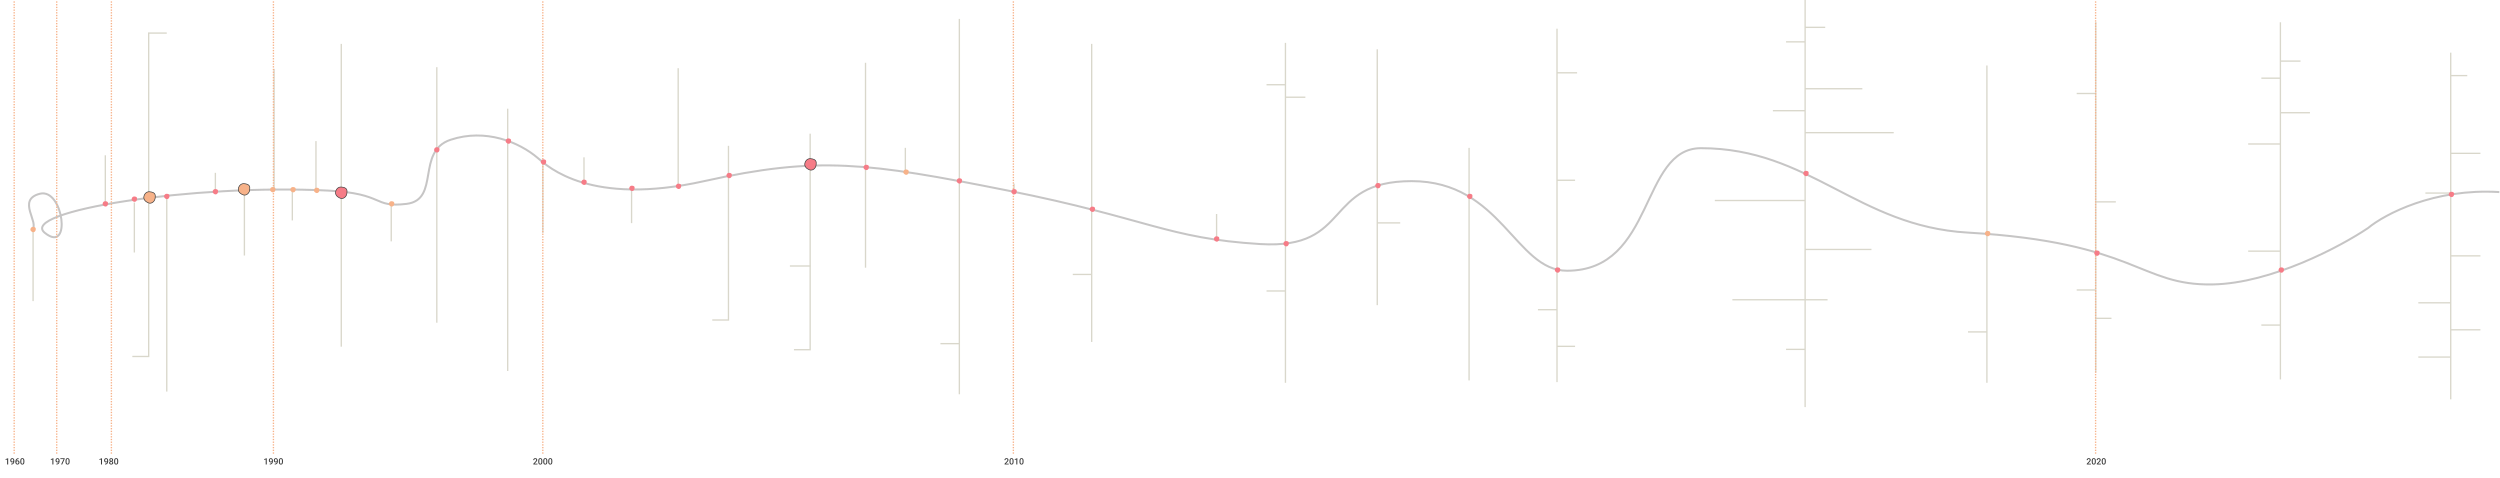 <svg width="3703" height="708" viewBox="0 0 3703 708" fill="none" xmlns="http://www.w3.org/2000/svg">
<path opacity="0.3" d="M47.5 340C59 330 24 296 59 287C94 278 106.5 377 66.5 345C26.5 313 286.282 272.041 486 282.302C570.982 286.668 551.5 308 602 302C652.5 296 615.691 224.102 667.5 207C719.309 189.898 769 210.5 796.5 234C812.022 247.264 874.5 305.802 1043 268.302C1211.5 230.802 1285 240.802 1493 282.302C1701 323.802 1728.5 353 1866.5 361.5C2004.5 370 1958 268.302 2091 268.302C2224 268.302 2244.5 401 2321 401C2452 401 2428.98 219.5 2519.5 219.5C2680.5 219.5 2751.05 335.057 2914.5 344.5C3165.5 359 3168.5 423.302 3277.5 421.302C3364.7 419.702 3467.17 364.969 3507.5 337.802C3532 317.535 3605.2 278.5 3702 284.5" stroke="#403F3C" stroke-width="3"/>
<path d="M247 49H220.225V528H196" stroke="#D9D7CB" stroke-width="2"/>
<path d="M1079 216V474H1055" stroke="#D9D7CB" stroke-width="2"/>
<path d="M1200 198V518H1176" stroke="#D9D7CB" stroke-width="2"/>
<path d="M1282 93V396.5" stroke="#D9D7CB" stroke-width="2"/>
<path d="M647 99.5V478" stroke="#D9D7CB" stroke-width="2"/>
<path d="M1421 28V509M1421 584V509M1421 509H1393" stroke="#D9D7CB" stroke-width="2"/>
<path d="M752 161V549.5" stroke="#D9D7CB" stroke-width="2"/>
<path d="M247 291L247 580" stroke="#D9D7CB" stroke-width="2"/>
<line x1="49" y1="339" x2="49" y2="446" stroke="#D9D7CB" stroke-width="2"/>
<path d="M362 283L362 378.5" stroke="#D9D7CB" stroke-width="2"/>
<path d="M156 230L156 301" stroke="#D9D7CB" stroke-width="2"/>
<path d="M319 256L319 283.5" stroke="#D9D7CB" stroke-width="2"/>
<path d="M199 300L199 337L199 374" stroke="#D9D7CB" stroke-width="2"/>
<path d="M406 102L406 279" stroke="#D9D7CB" stroke-width="2"/>
<path d="M468 209L468 278.5" stroke="#D9D7CB" stroke-width="2"/>
<path d="M505.5 65L505.5 513.5" stroke="#D9D7CB" stroke-width="2"/>
<path d="M433 279L433 326.5" stroke="#D9D7CB" stroke-width="2"/>
<path d="M579.5 301.995L579.5 357.5" stroke="#D9D7CB" stroke-width="2"/>
<path d="M935.5 279.995L935.5 330.5" stroke="#D9D7CB" stroke-width="2"/>
<path d="M804.072 240L804.072 344.995" stroke="#D9D7CB" stroke-width="2"/>
<path d="M1341 219L1341 252" stroke="#D9D7CB" stroke-width="2"/>
<line x1="865" y1="232.999" x2="865.02" y2="266.999" stroke="#D9D7CB" stroke-width="2"/>
<path d="M1004.52 101L1004.52 272.999" stroke="#D9D7CB" stroke-width="2"/>
<path d="M1200.5 393.994L1170 393.994" stroke="#D9D7CB" stroke-width="2"/>
<path d="M1617 65V406.5M1617 506.5V406.5M1617 406.5H1589" stroke="#D9D7CB" stroke-width="2"/>
<path d="M2943 97V491.631M2943 567V491.631M2943 491.631H2915" stroke="#D9D7CB" stroke-width="2"/>
<path d="M1904 63.5V125.5M1904 431H1876M1904 431V567M1904 431V144M1904 125.5H1876M1904 125.5V144M1904 144H1933.5" stroke="#D9D7CB" stroke-width="2"/>
<path d="M2306.24 42.5V267M2306.24 458.724H2278M2306.24 458.724V107.831M2306.24 458.724V513M2306.24 566V513M2306.24 267H2333M2306.24 267L2306.24 107.831M2306.24 107.831H2336M2306.24 513H2333" stroke="#D9D7CB" stroke-width="2"/>
<path d="M3104.24 32.5V138.5M3104.24 429.5H3076M3104.24 429.5V299M3104.24 429.5V471.5M3104.24 552V471.5M3104.24 138.5H3076M3104.24 138.5V299M3104.24 299H3134M3104.24 471.5H3127.5" stroke="#D9D7CB" stroke-width="2"/>
<path d="M2673.74 0L2673.74 40.5M2673.74 517.5H2645.5M2673.74 517.5L2673.74 589.5L2673.74 603M2673.74 517.5L2673.74 444M2673.74 62H2645.5M2673.74 62V40.5M2673.74 62L2673.74 84.753V131.437M2673.74 131.437H2758.5M2673.74 131.437V163.969M2673.74 297H2540M2673.74 297V369.5M2673.74 297V196.5M2673.74 369.5H2772M2673.74 369.5V444M2673.74 444H2566M2673.74 444H2707M2673.74 196.5H2805M2673.74 196.5V163.969M2673.74 163.969H2626M2673.74 40.5H2703.5" stroke="#D9D7CB" stroke-width="2"/>
<path d="M3377.74 33V90.5M3377.74 481.5H3349.5M3377.74 481.5V562M3377.74 481.5V509.533V427.881V372M3377.74 115.8H3349.5M3377.74 115.8V90.5M3377.74 115.8V166.966M3377.74 166.966H3421.5M3377.74 166.966V213.274M3377.74 372H3330M3377.74 372V213.274M3377.74 213.274H3330M3377.74 90.5H3407.5" stroke="#D9D7CB" stroke-width="2"/>
<path d="M3630.01 591.5L3630.01 528.874M3630 112H3654.5M3630 112V78M3630 112L3630.01 148.146V227.101M3674 488.5H3630.01V528.874M3630 448.5H3582M3630 448.5L3630.01 379M3630 448.5L3630.01 528.874M3630.01 286L3630.01 227.101M3630.01 286L3630.01 379M3630.01 286H3592.5M3630.01 227.101H3674M3630.01 379H3674M3630.01 528.874H3582" stroke="#D9D7CB" stroke-width="2"/>
<path d="M2040 330.147H2074M2040 330.147V452M2040 330.147V73" stroke="#D9D7CB" stroke-width="2"/>
<path d="M2176 563.5L2176 219" stroke="#D9D7CB" stroke-width="2"/>
<line x1="1802" y1="316.999" x2="1802.02" y2="350.999" stroke="#D9D7CB" stroke-width="2"/>
<line x1="1502" y1="272" x2="1502" y2="281" stroke="#D9D7CB" stroke-width="2"/>
<path d="M12.098 678.726V688H10.568V680.542L8.302 681.31V680.046L11.914 678.726H12.098ZM16.541 686.794H16.668C17.252 686.794 17.739 686.718 18.128 686.565C18.521 686.409 18.835 686.193 19.067 685.918C19.3 685.643 19.467 685.319 19.569 684.947C19.67 684.574 19.721 684.17 19.721 683.734V682.141C19.721 681.764 19.681 681.434 19.601 681.151C19.524 680.863 19.414 680.624 19.27 680.434C19.131 680.239 18.968 680.093 18.782 679.996C18.6 679.898 18.403 679.85 18.191 679.85C17.959 679.85 17.749 679.903 17.563 680.008C17.381 680.11 17.227 680.252 17.1 680.434C16.977 680.611 16.882 680.821 16.814 681.062C16.75 681.299 16.719 681.553 16.719 681.824C16.719 682.078 16.748 682.323 16.808 682.56C16.871 682.793 16.964 683 17.087 683.182C17.21 683.364 17.364 683.508 17.55 683.614C17.736 683.72 17.954 683.772 18.204 683.772C18.441 683.772 18.659 683.728 18.858 683.639C19.057 683.546 19.23 683.421 19.378 683.265C19.526 683.108 19.643 682.932 19.727 682.738C19.812 682.543 19.859 682.344 19.867 682.141L20.451 682.319C20.451 682.64 20.384 682.958 20.248 683.271C20.117 683.58 19.933 683.863 19.696 684.122C19.463 684.375 19.19 684.579 18.877 684.731C18.568 684.883 18.232 684.959 17.868 684.959C17.428 684.959 17.038 684.877 16.7 684.712C16.365 684.543 16.086 684.314 15.862 684.026C15.642 683.739 15.477 683.409 15.367 683.036C15.257 682.664 15.202 682.272 15.202 681.862C15.202 681.417 15.269 681.001 15.405 680.611C15.54 680.222 15.737 679.879 15.995 679.583C16.253 679.283 16.566 679.05 16.935 678.885C17.307 678.715 17.728 678.631 18.198 678.631C18.697 678.631 19.135 678.728 19.512 678.923C19.888 679.118 20.206 679.386 20.464 679.729C20.722 680.072 20.917 680.47 21.048 680.922C21.179 681.375 21.245 681.862 21.245 682.382V682.922C21.245 683.468 21.196 683.995 21.099 684.502C21.001 685.006 20.843 685.474 20.623 685.905C20.407 686.333 20.121 686.709 19.766 687.035C19.414 687.357 18.983 687.609 18.471 687.791C17.963 687.968 17.366 688.057 16.681 688.057H16.541V686.794ZM27.319 678.701H27.51V679.951H27.402C26.856 679.951 26.384 680.036 25.986 680.205C25.593 680.374 25.269 680.607 25.015 680.903C24.761 681.2 24.571 681.547 24.444 681.944C24.321 682.338 24.26 682.757 24.26 683.201V684.655C24.26 685.023 24.3 685.349 24.38 685.632C24.461 685.912 24.573 686.146 24.717 686.337C24.865 686.523 25.034 686.665 25.225 686.762C25.415 686.86 25.62 686.908 25.84 686.908C26.069 686.908 26.276 686.862 26.462 686.769C26.649 686.671 26.807 686.538 26.939 686.369C27.07 686.199 27.169 685.998 27.237 685.766C27.305 685.533 27.338 685.279 27.338 685.004C27.338 684.742 27.305 684.496 27.237 684.268C27.173 684.035 27.078 683.832 26.951 683.658C26.824 683.48 26.666 683.343 26.475 683.246C26.289 683.144 26.073 683.093 25.828 683.093C25.523 683.093 25.246 683.165 24.996 683.309C24.751 683.453 24.552 683.641 24.399 683.874C24.251 684.103 24.171 684.346 24.158 684.604L23.574 684.414C23.608 684.02 23.695 683.667 23.834 683.354C23.978 683.04 24.167 682.774 24.399 682.554C24.632 682.334 24.901 682.167 25.206 682.052C25.515 681.934 25.853 681.875 26.221 681.875C26.67 681.875 27.059 681.959 27.389 682.128C27.719 682.298 27.992 682.528 28.208 682.82C28.428 683.108 28.591 683.438 28.697 683.811C28.807 684.179 28.862 684.564 28.862 684.966C28.862 685.41 28.794 685.825 28.659 686.21C28.523 686.591 28.324 686.925 28.062 687.213C27.804 687.501 27.489 687.725 27.116 687.886C26.748 688.047 26.329 688.127 25.859 688.127C25.364 688.127 24.922 688.032 24.533 687.841C24.148 687.651 23.82 687.389 23.549 687.054C23.282 686.72 23.079 686.335 22.939 685.899C22.8 685.463 22.73 685.002 22.73 684.515V683.88C22.73 683.178 22.819 682.516 22.997 681.894C23.174 681.267 23.447 680.715 23.815 680.237C24.188 679.759 24.664 679.384 25.244 679.113C25.823 678.838 26.515 678.701 27.319 678.701ZM36.111 682.604V684.115C36.111 684.839 36.039 685.457 35.895 685.969C35.755 686.477 35.552 686.889 35.286 687.207C35.019 687.524 34.7 687.757 34.327 687.905C33.959 688.053 33.546 688.127 33.089 688.127C32.725 688.127 32.387 688.08 32.074 687.987C31.765 687.894 31.485 687.748 31.236 687.549C30.986 687.35 30.773 687.094 30.595 686.781C30.421 686.464 30.286 686.085 30.189 685.645C30.095 685.205 30.049 684.695 30.049 684.115V682.604C30.049 681.877 30.121 681.263 30.265 680.764C30.409 680.26 30.614 679.852 30.88 679.539C31.147 679.221 31.464 678.991 31.832 678.847C32.205 678.703 32.62 678.631 33.077 678.631C33.445 678.631 33.783 678.677 34.092 678.771C34.405 678.859 34.685 679.001 34.93 679.196C35.18 679.39 35.391 679.644 35.565 679.958C35.743 680.266 35.878 680.641 35.971 681.081C36.064 681.517 36.111 682.025 36.111 682.604ZM34.581 684.331V682.376C34.581 682.008 34.56 681.684 34.518 681.405C34.475 681.121 34.412 680.882 34.327 680.688C34.247 680.489 34.145 680.328 34.023 680.205C33.9 680.078 33.76 679.987 33.603 679.932C33.447 679.873 33.271 679.843 33.077 679.843C32.84 679.843 32.628 679.89 32.442 679.983C32.256 680.072 32.099 680.216 31.972 680.415C31.845 680.613 31.748 680.876 31.68 681.202C31.617 681.523 31.585 681.915 31.585 682.376V684.331C31.585 684.703 31.606 685.031 31.648 685.315C31.691 685.598 31.754 685.842 31.839 686.045C31.924 686.244 32.025 686.409 32.144 686.54C32.266 686.667 32.406 686.76 32.562 686.819C32.723 686.879 32.899 686.908 33.089 686.908C33.331 686.908 33.544 686.862 33.73 686.769C33.917 686.675 34.073 686.527 34.2 686.324C34.327 686.117 34.422 685.848 34.486 685.518C34.549 685.188 34.581 684.792 34.581 684.331Z" fill="#3A3A3A"/>
<path d="M79.098 678.726V688H77.568V680.542L75.302 681.31V680.046L78.914 678.726H79.098ZM83.541 686.794H83.668C84.252 686.794 84.739 686.718 85.128 686.565C85.522 686.409 85.835 686.193 86.067 685.918C86.3 685.643 86.467 685.319 86.569 684.947C86.67 684.574 86.721 684.17 86.721 683.734V682.141C86.721 681.764 86.681 681.434 86.601 681.151C86.524 680.863 86.414 680.624 86.27 680.434C86.131 680.239 85.968 680.093 85.782 679.996C85.6 679.898 85.403 679.85 85.191 679.85C84.959 679.85 84.749 679.903 84.563 680.008C84.381 680.11 84.227 680.252 84.1 680.434C83.977 680.611 83.882 680.821 83.814 681.062C83.751 681.299 83.719 681.553 83.719 681.824C83.719 682.078 83.748 682.323 83.808 682.56C83.871 682.793 83.964 683 84.087 683.182C84.21 683.364 84.364 683.508 84.55 683.614C84.737 683.72 84.954 683.772 85.204 683.772C85.441 683.772 85.659 683.728 85.858 683.639C86.057 683.546 86.23 683.421 86.378 683.265C86.526 683.108 86.643 682.932 86.728 682.738C86.812 682.543 86.859 682.344 86.867 682.141L87.451 682.319C87.451 682.64 87.383 682.958 87.248 683.271C87.117 683.58 86.933 683.863 86.696 684.122C86.463 684.375 86.19 684.579 85.877 684.731C85.568 684.883 85.232 684.959 84.868 684.959C84.428 684.959 84.038 684.877 83.7 684.712C83.365 684.543 83.086 684.314 82.862 684.026C82.642 683.739 82.477 683.409 82.367 683.036C82.257 682.664 82.202 682.272 82.202 681.862C82.202 681.417 82.269 681.001 82.405 680.611C82.54 680.222 82.737 679.879 82.995 679.583C83.253 679.283 83.566 679.05 83.935 678.885C84.307 678.715 84.728 678.631 85.198 678.631C85.697 678.631 86.135 678.728 86.512 678.923C86.888 679.118 87.206 679.386 87.464 679.729C87.722 680.072 87.917 680.47 88.048 680.922C88.179 681.375 88.245 681.862 88.245 682.382V682.922C88.245 683.468 88.196 683.995 88.099 684.502C88.001 685.006 87.843 685.474 87.623 685.905C87.407 686.333 87.121 686.709 86.766 687.035C86.414 687.357 85.983 687.609 85.471 687.791C84.963 687.968 84.366 688.057 83.681 688.057H83.541V686.794ZM95.836 678.758V679.596L92.142 688H90.53L94.218 679.977H89.432V678.758H95.836ZM103.111 682.604V684.115C103.111 684.839 103.039 685.457 102.895 685.969C102.755 686.477 102.552 686.889 102.286 687.207C102.019 687.524 101.7 687.757 101.327 687.905C100.959 688.053 100.546 688.127 100.089 688.127C99.725 688.127 99.387 688.08 99.074 687.987C98.765 687.894 98.486 687.748 98.236 687.549C97.986 687.35 97.772 687.094 97.595 686.781C97.421 686.464 97.286 686.085 97.189 685.645C97.095 685.205 97.049 684.695 97.049 684.115V682.604C97.049 681.877 97.121 681.263 97.265 680.764C97.409 680.26 97.614 679.852 97.88 679.539C98.147 679.221 98.464 678.991 98.832 678.847C99.205 678.703 99.62 678.631 100.077 678.631C100.445 678.631 100.783 678.677 101.092 678.771C101.405 678.859 101.685 679.001 101.93 679.196C102.18 679.39 102.391 679.644 102.565 679.958C102.743 680.266 102.878 680.641 102.971 681.081C103.064 681.517 103.111 682.025 103.111 682.604ZM101.581 684.331V682.376C101.581 682.008 101.56 681.684 101.518 681.405C101.475 681.121 101.412 680.882 101.327 680.688C101.247 680.489 101.145 680.328 101.022 680.205C100.9 680.078 100.76 679.987 100.604 679.932C100.447 679.873 100.271 679.843 100.077 679.843C99.84 679.843 99.628 679.89 99.442 679.983C99.256 680.072 99.099 680.216 98.972 680.415C98.845 680.613 98.748 680.876 98.68 681.202C98.617 681.523 98.585 681.915 98.585 682.376V684.331C98.585 684.703 98.606 685.031 98.648 685.315C98.691 685.598 98.754 685.842 98.839 686.045C98.924 686.244 99.025 686.409 99.144 686.54C99.266 686.667 99.406 686.76 99.562 686.819C99.723 686.879 99.899 686.908 100.089 686.908C100.331 686.908 100.544 686.862 100.73 686.769C100.917 686.675 101.073 686.527 101.2 686.324C101.327 686.117 101.422 685.848 101.486 685.518C101.549 685.188 101.581 684.792 101.581 684.331Z" fill="#3A3A3A"/>
<path d="M151.098 678.726V688H149.568V680.542L147.302 681.31V680.046L150.914 678.726H151.098ZM155.541 686.794H155.668C156.252 686.794 156.739 686.718 157.128 686.565C157.521 686.409 157.835 686.193 158.067 685.918C158.3 685.643 158.467 685.319 158.569 684.947C158.67 684.574 158.721 684.17 158.721 683.734V682.141C158.721 681.764 158.681 681.434 158.601 681.151C158.524 680.863 158.414 680.624 158.271 680.434C158.131 680.239 157.968 680.093 157.782 679.996C157.6 679.898 157.403 679.85 157.191 679.85C156.959 679.85 156.749 679.903 156.563 680.008C156.381 680.11 156.227 680.252 156.1 680.434C155.977 680.611 155.882 680.821 155.814 681.062C155.75 681.299 155.719 681.553 155.719 681.824C155.719 682.078 155.748 682.323 155.808 682.56C155.871 682.793 155.964 683 156.087 683.182C156.21 683.364 156.364 683.508 156.55 683.614C156.736 683.72 156.954 683.772 157.204 683.772C157.441 683.772 157.659 683.728 157.858 683.639C158.057 683.546 158.23 683.421 158.378 683.265C158.527 683.108 158.643 682.932 158.728 682.738C158.812 682.543 158.859 682.344 158.867 682.141L159.451 682.319C159.451 682.64 159.383 682.958 159.248 683.271C159.117 683.58 158.933 683.863 158.696 684.122C158.463 684.375 158.19 684.579 157.877 684.731C157.568 684.883 157.232 684.959 156.868 684.959C156.428 684.959 156.038 684.877 155.7 684.712C155.365 684.543 155.086 684.314 154.862 684.026C154.642 683.739 154.477 683.409 154.367 683.036C154.257 682.664 154.202 682.272 154.202 681.862C154.202 681.417 154.269 681.001 154.405 680.611C154.54 680.222 154.737 679.879 154.995 679.583C155.253 679.283 155.566 679.05 155.935 678.885C156.307 678.715 156.728 678.631 157.198 678.631C157.697 678.631 158.135 678.728 158.512 678.923C158.888 679.118 159.206 679.386 159.464 679.729C159.722 680.072 159.917 680.47 160.048 680.922C160.179 681.375 160.245 681.862 160.245 682.382V682.922C160.245 683.468 160.196 683.995 160.099 684.502C160.001 685.006 159.843 685.474 159.623 685.905C159.407 686.333 159.121 686.709 158.766 687.035C158.414 687.357 157.983 687.609 157.471 687.791C156.963 687.968 156.366 688.057 155.681 688.057H155.541V686.794ZM167.741 685.48C167.741 686.056 167.608 686.54 167.341 686.934C167.075 687.327 166.711 687.625 166.25 687.829C165.792 688.028 165.276 688.127 164.701 688.127C164.125 688.127 163.607 688.028 163.146 687.829C162.684 687.625 162.32 687.327 162.054 686.934C161.787 686.54 161.654 686.056 161.654 685.48C161.654 685.099 161.728 684.754 161.876 684.445C162.024 684.132 162.234 683.863 162.504 683.639C162.779 683.411 163.101 683.235 163.469 683.112C163.842 682.99 164.248 682.928 164.688 682.928C165.272 682.928 165.795 683.036 166.256 683.252C166.717 683.468 167.079 683.766 167.341 684.147C167.608 684.528 167.741 684.972 167.741 685.48ZM166.205 685.404C166.205 685.095 166.142 684.824 166.015 684.591C165.888 684.359 165.71 684.179 165.481 684.052C165.253 683.925 164.988 683.861 164.688 683.861C164.383 683.861 164.119 683.925 163.895 684.052C163.67 684.179 163.495 684.359 163.368 684.591C163.245 684.824 163.184 685.095 163.184 685.404C163.184 685.717 163.245 685.988 163.368 686.216C163.49 686.441 163.666 686.612 163.895 686.73C164.123 686.849 164.392 686.908 164.701 686.908C165.01 686.908 165.276 686.849 165.5 686.73C165.725 686.612 165.898 686.441 166.021 686.216C166.144 685.988 166.205 685.717 166.205 685.404ZM167.532 681.189C167.532 681.65 167.409 682.061 167.164 682.42C166.922 682.78 166.588 683.064 166.161 683.271C165.733 683.474 165.247 683.576 164.701 683.576C164.151 683.576 163.66 683.474 163.228 683.271C162.801 683.064 162.464 682.78 162.219 682.42C161.978 682.061 161.857 681.65 161.857 681.189C161.857 680.639 161.978 680.175 162.219 679.799C162.464 679.418 162.801 679.128 163.228 678.929C163.655 678.73 164.144 678.631 164.694 678.631C165.244 678.631 165.733 678.73 166.161 678.929C166.588 679.128 166.922 679.418 167.164 679.799C167.409 680.175 167.532 680.639 167.532 681.189ZM166.002 681.24C166.002 680.965 165.947 680.723 165.837 680.516C165.731 680.305 165.581 680.139 165.386 680.021C165.192 679.903 164.961 679.843 164.694 679.843C164.428 679.843 164.197 679.9 164.002 680.015C163.808 680.129 163.658 680.29 163.552 680.497C163.446 680.704 163.393 680.952 163.393 681.24C163.393 681.523 163.446 681.771 163.552 681.982C163.658 682.19 163.808 682.353 164.002 682.471C164.201 682.59 164.434 682.649 164.701 682.649C164.967 682.649 165.198 682.59 165.393 682.471C165.587 682.353 165.737 682.19 165.843 681.982C165.949 681.771 166.002 681.523 166.002 681.24ZM175.111 682.604V684.115C175.111 684.839 175.039 685.457 174.895 685.969C174.755 686.477 174.552 686.889 174.286 687.207C174.019 687.524 173.7 687.757 173.327 687.905C172.959 688.053 172.546 688.127 172.089 688.127C171.725 688.127 171.387 688.08 171.074 687.987C170.765 687.894 170.486 687.748 170.236 687.549C169.986 687.35 169.772 687.094 169.595 686.781C169.421 686.464 169.286 686.085 169.188 685.645C169.095 685.205 169.049 684.695 169.049 684.115V682.604C169.049 681.877 169.121 681.263 169.265 680.764C169.409 680.26 169.614 679.852 169.88 679.539C170.147 679.221 170.464 678.991 170.833 678.847C171.205 678.703 171.62 678.631 172.077 678.631C172.445 678.631 172.783 678.677 173.092 678.771C173.405 678.859 173.685 679.001 173.93 679.196C174.18 679.39 174.391 679.644 174.565 679.958C174.743 680.266 174.878 680.641 174.971 681.081C175.064 681.517 175.111 682.025 175.111 682.604ZM173.581 684.331V682.376C173.581 682.008 173.56 681.684 173.518 681.405C173.475 681.121 173.412 680.882 173.327 680.688C173.247 680.489 173.145 680.328 173.022 680.205C172.9 680.078 172.76 679.987 172.604 679.932C172.447 679.873 172.271 679.843 172.077 679.843C171.84 679.843 171.628 679.89 171.442 679.983C171.256 680.072 171.099 680.216 170.972 680.415C170.845 680.613 170.748 680.876 170.68 681.202C170.617 681.523 170.585 681.915 170.585 682.376V684.331C170.585 684.703 170.606 685.031 170.648 685.315C170.691 685.598 170.754 685.842 170.839 686.045C170.924 686.244 171.025 686.409 171.144 686.54C171.266 686.667 171.406 686.76 171.562 686.819C171.723 686.879 171.899 686.908 172.089 686.908C172.331 686.908 172.544 686.862 172.73 686.769C172.917 686.675 173.073 686.527 173.2 686.324C173.327 686.117 173.422 685.848 173.486 685.518C173.549 685.188 173.581 684.792 173.581 684.331Z" fill="#3A3A3A"/>
<path d="M395.098 678.726V688H393.568V680.542L391.302 681.31V680.046L394.914 678.726H395.098ZM399.541 686.794H399.668C400.252 686.794 400.739 686.718 401.128 686.565C401.521 686.409 401.835 686.193 402.067 685.918C402.3 685.643 402.467 685.319 402.569 684.947C402.67 684.574 402.721 684.17 402.721 683.734V682.141C402.721 681.764 402.681 681.434 402.601 681.151C402.524 680.863 402.414 680.624 402.271 680.434C402.131 680.239 401.968 680.093 401.782 679.996C401.6 679.898 401.403 679.85 401.191 679.85C400.959 679.85 400.749 679.903 400.563 680.008C400.381 680.11 400.227 680.252 400.1 680.434C399.977 680.611 399.882 680.821 399.814 681.062C399.75 681.299 399.719 681.553 399.719 681.824C399.719 682.078 399.748 682.323 399.808 682.56C399.871 682.793 399.964 683 400.087 683.182C400.21 683.364 400.364 683.508 400.55 683.614C400.736 683.72 400.954 683.772 401.204 683.772C401.441 683.772 401.659 683.728 401.858 683.639C402.057 683.546 402.23 683.421 402.378 683.265C402.527 683.108 402.643 682.932 402.728 682.738C402.812 682.543 402.859 682.344 402.867 682.141L403.451 682.319C403.451 682.64 403.383 682.958 403.248 683.271C403.117 683.58 402.933 683.863 402.696 684.122C402.463 684.375 402.19 684.579 401.877 684.731C401.568 684.883 401.232 684.959 400.868 684.959C400.428 684.959 400.038 684.877 399.7 684.712C399.365 684.543 399.086 684.314 398.862 684.026C398.642 683.739 398.477 683.409 398.367 683.036C398.257 682.664 398.202 682.272 398.202 681.862C398.202 681.417 398.269 681.001 398.405 680.611C398.54 680.222 398.737 679.879 398.995 679.583C399.253 679.283 399.566 679.05 399.935 678.885C400.307 678.715 400.728 678.631 401.198 678.631C401.697 678.631 402.135 678.728 402.512 678.923C402.888 679.118 403.206 679.386 403.464 679.729C403.722 680.072 403.917 680.47 404.048 680.922C404.179 681.375 404.245 681.862 404.245 682.382V682.922C404.245 683.468 404.196 683.995 404.099 684.502C404.001 685.006 403.843 685.474 403.623 685.905C403.407 686.333 403.121 686.709 402.766 687.035C402.414 687.357 401.983 687.609 401.471 687.791C400.963 687.968 400.366 688.057 399.681 688.057H399.541V686.794ZM406.93 686.794H407.057C407.641 686.794 408.127 686.718 408.517 686.565C408.91 686.409 409.223 686.193 409.456 685.918C409.689 685.643 409.856 685.319 409.958 684.947C410.059 684.574 410.11 684.17 410.11 683.734V682.141C410.11 681.764 410.07 681.434 409.989 681.151C409.913 680.863 409.803 680.624 409.659 680.434C409.52 680.239 409.357 680.093 409.17 679.996C408.988 679.898 408.792 679.85 408.58 679.85C408.347 679.85 408.138 679.903 407.952 680.008C407.77 680.11 407.615 680.252 407.488 680.434C407.366 680.611 407.27 680.821 407.203 681.062C407.139 681.299 407.107 681.553 407.107 681.824C407.107 682.078 407.137 682.323 407.196 682.56C407.26 682.793 407.353 683 407.476 683.182C407.598 683.364 407.753 683.508 407.939 683.614C408.125 683.72 408.343 683.772 408.593 683.772C408.83 683.772 409.048 683.728 409.247 683.639C409.445 683.546 409.619 683.421 409.767 683.265C409.915 683.108 410.032 682.932 410.116 682.738C410.201 682.543 410.247 682.344 410.256 682.141L410.84 682.319C410.84 682.64 410.772 682.958 410.637 683.271C410.506 683.58 410.321 683.863 410.084 684.122C409.852 684.375 409.579 684.579 409.266 684.731C408.957 684.883 408.62 684.959 408.256 684.959C407.816 684.959 407.427 684.877 407.088 684.712C406.754 684.543 406.475 684.314 406.25 684.026C406.03 683.739 405.865 683.409 405.755 683.036C405.645 682.664 405.59 682.272 405.59 681.862C405.59 681.417 405.658 681.001 405.793 680.611C405.929 680.222 406.126 679.879 406.384 679.583C406.642 679.283 406.955 679.05 407.323 678.885C407.696 678.715 408.117 678.631 408.586 678.631C409.086 678.631 409.524 678.728 409.9 678.923C410.277 679.118 410.594 679.386 410.853 679.729C411.111 680.072 411.305 680.47 411.437 680.922C411.568 681.375 411.633 681.862 411.633 682.382V682.922C411.633 683.468 411.585 683.995 411.487 684.502C411.39 685.006 411.231 685.474 411.011 685.905C410.795 686.333 410.51 686.709 410.154 687.035C409.803 687.357 409.371 687.609 408.859 687.791C408.352 687.968 407.755 688.057 407.069 688.057H406.93V686.794ZM419.111 682.604V684.115C419.111 684.839 419.039 685.457 418.895 685.969C418.755 686.477 418.552 686.889 418.286 687.207C418.019 687.524 417.7 687.757 417.327 687.905C416.959 688.053 416.546 688.127 416.089 688.127C415.725 688.127 415.387 688.08 415.074 687.987C414.765 687.894 414.486 687.748 414.236 687.549C413.986 687.35 413.772 687.094 413.595 686.781C413.421 686.464 413.286 686.085 413.188 685.645C413.095 685.205 413.049 684.695 413.049 684.115V682.604C413.049 681.877 413.121 681.263 413.265 680.764C413.409 680.26 413.614 679.852 413.88 679.539C414.147 679.221 414.464 678.991 414.833 678.847C415.205 678.703 415.62 678.631 416.077 678.631C416.445 678.631 416.783 678.677 417.092 678.771C417.405 678.859 417.685 679.001 417.93 679.196C418.18 679.39 418.391 679.644 418.565 679.958C418.743 680.266 418.878 680.641 418.971 681.081C419.064 681.517 419.111 682.025 419.111 682.604ZM417.581 684.331V682.376C417.581 682.008 417.56 681.684 417.518 681.405C417.475 681.121 417.412 680.882 417.327 680.688C417.247 680.489 417.145 680.328 417.022 680.205C416.9 680.078 416.76 679.987 416.604 679.932C416.447 679.873 416.271 679.843 416.077 679.843C415.84 679.843 415.628 679.89 415.442 679.983C415.256 680.072 415.099 680.216 414.972 680.415C414.845 680.613 414.748 680.876 414.68 681.202C414.617 681.523 414.585 681.915 414.585 682.376V684.331C414.585 684.703 414.606 685.031 414.648 685.315C414.691 685.598 414.754 685.842 414.839 686.045C414.924 686.244 415.025 686.409 415.144 686.54C415.266 686.667 415.406 686.76 415.562 686.819C415.723 686.879 415.899 686.908 416.089 686.908C416.331 686.908 416.544 686.862 416.73 686.769C416.917 686.675 417.073 686.527 417.2 686.324C417.327 686.117 417.422 685.848 417.486 685.518C417.549 685.188 417.581 684.792 417.581 684.331Z" fill="#3A3A3A"/>
<path d="M796.116 686.781V688H789.921V686.953L792.93 683.671C793.26 683.299 793.52 682.977 793.71 682.706C793.901 682.435 794.034 682.192 794.11 681.976C794.191 681.756 794.231 681.542 794.231 681.335C794.231 681.043 794.176 680.787 794.066 680.567C793.96 680.343 793.804 680.167 793.596 680.04C793.389 679.909 793.137 679.843 792.841 679.843C792.498 679.843 792.21 679.917 791.978 680.065C791.745 680.214 791.569 680.419 791.451 680.681C791.332 680.939 791.273 681.236 791.273 681.57H789.743C789.743 681.032 789.866 680.542 790.111 680.097C790.357 679.649 790.712 679.293 791.178 679.031C791.643 678.764 792.204 678.631 792.86 678.631C793.478 678.631 794.002 678.735 794.434 678.942C794.866 679.149 795.194 679.443 795.418 679.824C795.646 680.205 795.761 680.656 795.761 681.176C795.761 681.464 795.714 681.75 795.621 682.033C795.528 682.317 795.395 682.6 795.221 682.884C795.052 683.163 794.851 683.444 794.618 683.728C794.385 684.007 794.129 684.291 793.85 684.579L791.851 686.781H796.116ZM803.333 682.604V684.115C803.333 684.839 803.262 685.457 803.118 685.969C802.978 686.477 802.775 686.889 802.508 687.207C802.242 687.524 801.922 687.757 801.55 687.905C801.182 688.053 800.769 688.127 800.312 688.127C799.948 688.127 799.61 688.08 799.296 687.987C798.987 687.894 798.708 687.748 798.458 687.549C798.209 687.35 797.995 687.094 797.817 686.781C797.644 686.464 797.508 686.085 797.411 685.645C797.318 685.205 797.271 684.695 797.271 684.115V682.604C797.271 681.877 797.343 681.263 797.487 680.764C797.631 680.26 797.836 679.852 798.103 679.539C798.37 679.221 798.687 678.991 799.055 678.847C799.428 678.703 799.842 678.631 800.299 678.631C800.667 678.631 801.006 678.677 801.315 678.771C801.628 678.859 801.907 679.001 802.153 679.196C802.403 679.39 802.614 679.644 802.788 679.958C802.965 680.266 803.101 680.641 803.194 681.081C803.287 681.517 803.333 682.025 803.333 682.604ZM801.804 684.331V682.376C801.804 682.008 801.783 681.684 801.74 681.405C801.698 681.121 801.634 680.882 801.55 680.688C801.469 680.489 801.368 680.328 801.245 680.205C801.122 680.078 800.983 679.987 800.826 679.932C800.67 679.873 800.494 679.843 800.299 679.843C800.062 679.843 799.851 679.89 799.665 679.983C799.478 680.072 799.322 680.216 799.195 680.415C799.068 680.613 798.971 680.876 798.903 681.202C798.839 681.523 798.808 681.915 798.808 682.376V684.331C798.808 684.703 798.829 685.031 798.871 685.315C798.913 685.598 798.977 685.842 799.062 686.045C799.146 686.244 799.248 686.409 799.366 686.54C799.489 686.667 799.629 686.76 799.785 686.819C799.946 686.879 800.122 686.908 800.312 686.908C800.553 686.908 800.767 686.862 800.953 686.769C801.139 686.675 801.296 686.527 801.423 686.324C801.55 686.117 801.645 685.848 801.708 685.518C801.772 685.188 801.804 684.792 801.804 684.331ZM810.722 682.604V684.115C810.722 684.839 810.65 685.457 810.506 685.969C810.367 686.477 810.164 686.889 809.897 687.207C809.63 687.524 809.311 687.757 808.938 687.905C808.57 688.053 808.158 688.127 807.701 688.127C807.337 688.127 806.998 688.08 806.685 687.987C806.376 687.894 806.097 687.748 805.847 687.549C805.597 687.35 805.384 687.094 805.206 686.781C805.033 686.464 804.897 686.085 804.8 685.645C804.707 685.205 804.66 684.695 804.66 684.115V682.604C804.66 681.877 804.732 681.263 804.876 680.764C805.02 680.26 805.225 679.852 805.492 679.539C805.758 679.221 806.076 678.991 806.444 678.847C806.816 678.703 807.231 678.631 807.688 678.631C808.056 678.631 808.395 678.677 808.704 678.771C809.017 678.859 809.296 679.001 809.542 679.196C809.791 679.39 810.003 679.644 810.176 679.958C810.354 680.266 810.489 680.641 810.583 681.081C810.676 681.517 810.722 682.025 810.722 682.604ZM809.192 684.331V682.376C809.192 682.008 809.171 681.684 809.129 681.405C809.087 681.121 809.023 680.882 808.938 680.688C808.858 680.489 808.757 680.328 808.634 680.205C808.511 680.078 808.371 679.987 808.215 679.932C808.058 679.873 807.883 679.843 807.688 679.843C807.451 679.843 807.239 679.89 807.053 679.983C806.867 680.072 806.71 680.216 806.583 680.415C806.457 680.613 806.359 680.876 806.292 681.202C806.228 681.523 806.196 681.915 806.196 682.376V684.331C806.196 684.703 806.217 685.031 806.26 685.315C806.302 685.598 806.366 685.842 806.45 686.045C806.535 686.244 806.636 686.409 806.755 686.54C806.878 686.667 807.017 686.76 807.174 686.819C807.335 686.879 807.51 686.908 807.701 686.908C807.942 686.908 808.156 686.862 808.342 686.769C808.528 686.675 808.685 686.527 808.812 686.324C808.938 686.117 809.034 685.848 809.097 685.518C809.161 685.188 809.192 684.792 809.192 684.331ZM818.111 682.604V684.115C818.111 684.839 818.039 685.457 817.895 685.969C817.755 686.477 817.552 686.889 817.286 687.207C817.019 687.524 816.7 687.757 816.327 687.905C815.959 688.053 815.546 688.127 815.089 688.127C814.725 688.127 814.387 688.08 814.074 687.987C813.765 687.894 813.486 687.748 813.236 687.549C812.986 687.35 812.772 687.094 812.595 686.781C812.421 686.464 812.286 686.085 812.188 685.645C812.095 685.205 812.049 684.695 812.049 684.115V682.604C812.049 681.877 812.121 681.263 812.265 680.764C812.409 680.26 812.614 679.852 812.88 679.539C813.147 679.221 813.464 678.991 813.833 678.847C814.205 678.703 814.62 678.631 815.077 678.631C815.445 678.631 815.783 678.677 816.092 678.771C816.405 678.859 816.685 679.001 816.93 679.196C817.18 679.39 817.391 679.644 817.565 679.958C817.743 680.266 817.878 680.641 817.971 681.081C818.064 681.517 818.111 682.025 818.111 682.604ZM816.581 684.331V682.376C816.581 682.008 816.56 681.684 816.518 681.405C816.475 681.121 816.412 680.882 816.327 680.688C816.247 680.489 816.145 680.328 816.022 680.205C815.9 680.078 815.76 679.987 815.604 679.932C815.447 679.873 815.271 679.843 815.077 679.843C814.84 679.843 814.628 679.89 814.442 679.983C814.256 680.072 814.099 680.216 813.972 680.415C813.845 680.613 813.748 680.876 813.68 681.202C813.617 681.523 813.585 681.915 813.585 682.376V684.331C813.585 684.703 813.606 685.031 813.648 685.315C813.691 685.598 813.754 685.842 813.839 686.045C813.924 686.244 814.025 686.409 814.144 686.54C814.266 686.667 814.406 686.76 814.562 686.819C814.723 686.879 814.899 686.908 815.089 686.908C815.331 686.908 815.544 686.862 815.73 686.769C815.917 686.675 816.073 686.527 816.2 686.324C816.327 686.117 816.422 685.848 816.486 685.518C816.549 685.188 816.581 684.792 816.581 684.331Z" fill="#3A3A3A"/>
<path d="M1494.12 686.781V688H1487.92V686.953L1490.93 683.671C1491.26 683.299 1491.52 682.977 1491.71 682.706C1491.9 682.435 1492.03 682.192 1492.11 681.976C1492.19 681.756 1492.23 681.542 1492.23 681.335C1492.23 681.043 1492.18 680.787 1492.07 680.567C1491.96 680.343 1491.8 680.167 1491.6 680.04C1491.39 679.909 1491.14 679.843 1490.84 679.843C1490.5 679.843 1490.21 679.917 1489.98 680.065C1489.74 680.214 1489.57 680.419 1489.45 680.681C1489.33 680.939 1489.27 681.236 1489.27 681.57H1487.74C1487.74 681.032 1487.87 680.542 1488.11 680.097C1488.36 679.649 1488.71 679.293 1489.18 679.031C1489.64 678.764 1490.2 678.631 1490.86 678.631C1491.48 678.631 1492 678.735 1492.43 678.942C1492.87 679.149 1493.19 679.443 1493.42 679.824C1493.65 680.205 1493.76 680.656 1493.76 681.176C1493.76 681.464 1493.71 681.75 1493.62 682.033C1493.53 682.317 1493.39 682.6 1493.22 682.884C1493.05 683.163 1492.85 683.444 1492.62 683.728C1492.39 684.007 1492.13 684.291 1491.85 684.579L1489.85 686.781H1494.12ZM1501.33 682.604V684.115C1501.33 684.839 1501.26 685.457 1501.12 685.969C1500.98 686.477 1500.77 686.889 1500.51 687.207C1500.24 687.524 1499.92 687.757 1499.55 687.905C1499.18 688.053 1498.77 688.127 1498.31 688.127C1497.95 688.127 1497.61 688.08 1497.3 687.987C1496.99 687.894 1496.71 687.748 1496.46 687.549C1496.21 687.35 1496 687.094 1495.82 686.781C1495.64 686.464 1495.51 686.085 1495.41 685.645C1495.32 685.205 1495.27 684.695 1495.27 684.115V682.604C1495.27 681.877 1495.34 681.263 1495.49 680.764C1495.63 680.26 1495.84 679.852 1496.1 679.539C1496.37 679.221 1496.69 678.991 1497.06 678.847C1497.43 678.703 1497.84 678.631 1498.3 678.631C1498.67 678.631 1499.01 678.677 1499.31 678.771C1499.63 678.859 1499.91 679.001 1500.15 679.196C1500.4 679.39 1500.61 679.644 1500.79 679.958C1500.97 680.266 1501.1 680.641 1501.19 681.081C1501.29 681.517 1501.33 682.025 1501.33 682.604ZM1499.8 684.331V682.376C1499.8 682.008 1499.78 681.684 1499.74 681.405C1499.7 681.121 1499.63 680.882 1499.55 680.688C1499.47 680.489 1499.37 680.328 1499.25 680.205C1499.12 680.078 1498.98 679.987 1498.83 679.932C1498.67 679.873 1498.49 679.843 1498.3 679.843C1498.06 679.843 1497.85 679.89 1497.66 679.983C1497.48 680.072 1497.32 680.216 1497.19 680.415C1497.07 680.613 1496.97 680.876 1496.9 681.202C1496.84 681.523 1496.81 681.915 1496.81 682.376V684.331C1496.81 684.703 1496.83 685.031 1496.87 685.315C1496.91 685.598 1496.98 685.842 1497.06 686.045C1497.15 686.244 1497.25 686.409 1497.37 686.54C1497.49 686.667 1497.63 686.76 1497.79 686.819C1497.95 686.879 1498.12 686.908 1498.31 686.908C1498.55 686.908 1498.77 686.862 1498.95 686.769C1499.14 686.675 1499.3 686.527 1499.42 686.324C1499.55 686.117 1499.65 685.848 1499.71 685.518C1499.77 685.188 1499.8 684.792 1499.8 684.331ZM1506.88 678.726V688H1505.35V680.542L1503.08 681.31V680.046L1506.69 678.726H1506.88ZM1516.11 682.604V684.115C1516.11 684.839 1516.04 685.457 1515.9 685.969C1515.76 686.477 1515.55 686.889 1515.29 687.207C1515.02 687.524 1514.7 687.757 1514.33 687.905C1513.96 688.053 1513.55 688.127 1513.09 688.127C1512.73 688.127 1512.39 688.08 1512.07 687.987C1511.76 687.894 1511.49 687.748 1511.24 687.549C1510.99 687.35 1510.77 687.094 1510.59 686.781C1510.42 686.464 1510.29 686.085 1510.19 685.645C1510.1 685.205 1510.05 684.695 1510.05 684.115V682.604C1510.05 681.877 1510.12 681.263 1510.26 680.764C1510.41 680.26 1510.61 679.852 1510.88 679.539C1511.15 679.221 1511.46 678.991 1511.83 678.847C1512.2 678.703 1512.62 678.631 1513.08 678.631C1513.44 678.631 1513.78 678.677 1514.09 678.771C1514.41 678.859 1514.68 679.001 1514.93 679.196C1515.18 679.39 1515.39 679.644 1515.56 679.958C1515.74 680.266 1515.88 680.641 1515.97 681.081C1516.06 681.517 1516.11 682.025 1516.11 682.604ZM1514.58 684.331V682.376C1514.58 682.008 1514.56 681.684 1514.52 681.405C1514.48 681.121 1514.41 680.882 1514.33 680.688C1514.25 680.489 1514.15 680.328 1514.02 680.205C1513.9 680.078 1513.76 679.987 1513.6 679.932C1513.45 679.873 1513.27 679.843 1513.08 679.843C1512.84 679.843 1512.63 679.89 1512.44 679.983C1512.26 680.072 1512.1 680.216 1511.97 680.415C1511.85 680.613 1511.75 680.876 1511.68 681.202C1511.62 681.523 1511.58 681.915 1511.58 682.376V684.331C1511.58 684.703 1511.61 685.031 1511.65 685.315C1511.69 685.598 1511.75 685.842 1511.84 686.045C1511.92 686.244 1512.03 686.409 1512.14 686.54C1512.27 686.667 1512.41 686.76 1512.56 686.819C1512.72 686.879 1512.9 686.908 1513.09 686.908C1513.33 686.908 1513.54 686.862 1513.73 686.769C1513.92 686.675 1514.07 686.527 1514.2 686.324C1514.33 686.117 1514.42 685.848 1514.49 685.518C1514.55 685.188 1514.58 684.792 1514.58 684.331Z" fill="#3A3A3A"/>
<path d="M3097.12 686.781V688H3090.92V686.953L3093.93 683.671C3094.26 683.299 3094.52 682.977 3094.71 682.706C3094.9 682.435 3095.03 682.192 3095.11 681.976C3095.19 681.756 3095.23 681.542 3095.23 681.335C3095.23 681.043 3095.18 680.787 3095.07 680.567C3094.96 680.343 3094.8 680.167 3094.6 680.04C3094.39 679.909 3094.14 679.843 3093.84 679.843C3093.5 679.843 3093.21 679.917 3092.98 680.065C3092.74 680.214 3092.57 680.419 3092.45 680.681C3092.33 680.939 3092.27 681.236 3092.27 681.57H3090.74C3090.74 681.032 3090.87 680.542 3091.11 680.097C3091.36 679.649 3091.71 679.293 3092.18 679.031C3092.64 678.764 3093.2 678.631 3093.86 678.631C3094.48 678.631 3095 678.735 3095.43 678.942C3095.87 679.149 3096.19 679.443 3096.42 679.824C3096.65 680.205 3096.76 680.656 3096.76 681.176C3096.76 681.464 3096.71 681.75 3096.62 682.033C3096.53 682.317 3096.39 682.6 3096.22 682.884C3096.05 683.163 3095.85 683.444 3095.62 683.728C3095.39 684.007 3095.13 684.291 3094.85 684.579L3092.85 686.781H3097.12ZM3104.33 682.604V684.115C3104.33 684.839 3104.26 685.457 3104.12 685.969C3103.98 686.477 3103.77 686.889 3103.51 687.207C3103.24 687.524 3102.92 687.757 3102.55 687.905C3102.18 688.053 3101.77 688.127 3101.31 688.127C3100.95 688.127 3100.61 688.08 3100.3 687.987C3099.99 687.894 3099.71 687.748 3099.46 687.549C3099.21 687.35 3099 687.094 3098.82 686.781C3098.64 686.464 3098.51 686.085 3098.41 685.645C3098.32 685.205 3098.27 684.695 3098.27 684.115V682.604C3098.27 681.877 3098.34 681.263 3098.49 680.764C3098.63 680.26 3098.84 679.852 3099.1 679.539C3099.37 679.221 3099.69 678.991 3100.06 678.847C3100.43 678.703 3100.84 678.631 3101.3 678.631C3101.67 678.631 3102.01 678.677 3102.31 678.771C3102.63 678.859 3102.91 679.001 3103.15 679.196C3103.4 679.39 3103.61 679.644 3103.79 679.958C3103.97 680.266 3104.1 680.641 3104.19 681.081C3104.29 681.517 3104.33 682.025 3104.33 682.604ZM3102.8 684.331V682.376C3102.8 682.008 3102.78 681.684 3102.74 681.405C3102.7 681.121 3102.63 680.882 3102.55 680.688C3102.47 680.489 3102.37 680.328 3102.25 680.205C3102.12 680.078 3101.98 679.987 3101.83 679.932C3101.67 679.873 3101.49 679.843 3101.3 679.843C3101.06 679.843 3100.85 679.89 3100.66 679.983C3100.48 680.072 3100.32 680.216 3100.19 680.415C3100.07 680.613 3099.97 680.876 3099.9 681.202C3099.84 681.523 3099.81 681.915 3099.81 682.376V684.331C3099.81 684.703 3099.83 685.031 3099.87 685.315C3099.91 685.598 3099.98 685.842 3100.06 686.045C3100.15 686.244 3100.25 686.409 3100.37 686.54C3100.49 686.667 3100.63 686.76 3100.79 686.819C3100.95 686.879 3101.12 686.908 3101.31 686.908C3101.55 686.908 3101.77 686.862 3101.95 686.769C3102.14 686.675 3102.3 686.527 3102.42 686.324C3102.55 686.117 3102.65 685.848 3102.71 685.518C3102.77 685.188 3102.8 684.792 3102.8 684.331ZM3111.89 686.781V688H3105.7V686.953L3108.71 683.671C3109.04 683.299 3109.3 682.977 3109.49 682.706C3109.68 682.435 3109.81 682.192 3109.89 681.976C3109.97 681.756 3110.01 681.542 3110.01 681.335C3110.01 681.043 3109.95 680.787 3109.84 680.567C3109.74 680.343 3109.58 680.167 3109.37 680.04C3109.17 679.909 3108.91 679.843 3108.62 679.843C3108.28 679.843 3107.99 679.917 3107.75 680.065C3107.52 680.214 3107.35 680.419 3107.23 680.681C3107.11 680.939 3107.05 681.236 3107.05 681.57H3105.52C3105.52 681.032 3105.64 680.542 3105.89 680.097C3106.13 679.649 3106.49 679.293 3106.96 679.031C3107.42 678.764 3107.98 678.631 3108.64 678.631C3109.26 678.631 3109.78 678.735 3110.21 678.942C3110.64 679.149 3110.97 679.443 3111.2 679.824C3111.42 680.205 3111.54 680.656 3111.54 681.176C3111.54 681.464 3111.49 681.75 3111.4 682.033C3111.31 682.317 3111.17 682.6 3111 682.884C3110.83 683.163 3110.63 683.444 3110.4 683.728C3110.16 684.007 3109.91 684.291 3109.63 684.579L3107.63 686.781H3111.89ZM3119.11 682.604V684.115C3119.11 684.839 3119.04 685.457 3118.9 685.969C3118.76 686.477 3118.55 686.889 3118.29 687.207C3118.02 687.524 3117.7 687.757 3117.33 687.905C3116.96 688.053 3116.55 688.127 3116.09 688.127C3115.73 688.127 3115.39 688.08 3115.07 687.987C3114.76 687.894 3114.49 687.748 3114.24 687.549C3113.99 687.35 3113.77 687.094 3113.59 686.781C3113.42 686.464 3113.29 686.085 3113.19 685.645C3113.1 685.205 3113.05 684.695 3113.05 684.115V682.604C3113.05 681.877 3113.12 681.263 3113.26 680.764C3113.41 680.26 3113.61 679.852 3113.88 679.539C3114.15 679.221 3114.46 678.991 3114.83 678.847C3115.2 678.703 3115.62 678.631 3116.08 678.631C3116.44 678.631 3116.78 678.677 3117.09 678.771C3117.41 678.859 3117.68 679.001 3117.93 679.196C3118.18 679.39 3118.39 679.644 3118.56 679.958C3118.74 680.266 3118.88 680.641 3118.97 681.081C3119.06 681.517 3119.11 682.025 3119.11 682.604ZM3117.58 684.331V682.376C3117.58 682.008 3117.56 681.684 3117.52 681.405C3117.48 681.121 3117.41 680.882 3117.33 680.688C3117.25 680.489 3117.15 680.328 3117.02 680.205C3116.9 680.078 3116.76 679.987 3116.6 679.932C3116.45 679.873 3116.27 679.843 3116.08 679.843C3115.84 679.843 3115.63 679.89 3115.44 679.983C3115.26 680.072 3115.1 680.216 3114.97 680.415C3114.85 680.613 3114.75 680.876 3114.68 681.202C3114.62 681.523 3114.58 681.915 3114.58 682.376V684.331C3114.58 684.703 3114.61 685.031 3114.65 685.315C3114.69 685.598 3114.75 685.842 3114.84 686.045C3114.92 686.244 3115.03 686.409 3115.14 686.54C3115.27 686.667 3115.41 686.76 3115.56 686.819C3115.72 686.879 3115.9 686.908 3116.09 686.908C3116.33 686.908 3116.54 686.862 3116.73 686.769C3116.92 686.675 3117.07 686.527 3117.2 686.324C3117.33 686.117 3117.42 685.848 3117.49 685.518C3117.55 685.188 3117.58 684.792 3117.58 684.331Z" fill="#3A3A3A"/>
<line x1="21" y1="672" x2="21" y2="4.00445e-08" stroke="#F7B289" stroke-width="2" stroke-dasharray="2 2"/>
<line x1="84" y1="672" x2="84" y2="4.00445e-08" stroke="#F7B289" stroke-width="2" stroke-dasharray="2 2"/>
<line x1="165" y1="672" x2="165" y2="4.00445e-08" stroke="#F7B289" stroke-width="2" stroke-dasharray="2 2"/>
<line x1="405" y1="672" x2="405" y2="4.00445e-08" stroke="#F7B289" stroke-width="2" stroke-dasharray="2 2"/>
<line x1="804" y1="672" x2="804" y2="4.00445e-08" stroke="#F7B289" stroke-width="2" stroke-dasharray="2 2"/>
<line x1="1501" y1="672" x2="1501" y2="4.00445e-08" stroke="#F7B289" stroke-width="2" stroke-dasharray="2 2"/>
<line x1="3104" y1="672" x2="3104" y2="4.00445e-08" stroke="#F7B289" stroke-width="2" stroke-dasharray="2 2"/>
<path d="M52.943 339.989C52.943 342.189 51.095 344.3 48.886 343.965C47.623 343.77 45 342.295 45 340.095C45 337.896 46.65 335.882 48.886 336.005C53.799 336.288 52.943 339.088 52.943 339.989Z" fill="#F7B289"/>
<path d="M159.943 301.989C159.943 304.189 158.095 306.3 155.886 305.965C154.624 305.77 152 304.295 152 302.095C152 299.896 153.65 297.882 155.886 298.005C160.799 298.288 159.943 301.088 159.943 301.989Z" fill="#F67C87"/>
<path d="M322.943 283.989C322.943 286.189 321.095 288.3 318.886 287.965C317.624 287.77 315 286.295 315 284.095C315 281.896 316.65 279.882 318.886 280.005C323.799 280.288 322.943 283.088 322.943 283.989Z" fill="#F67C87"/>
<path d="M756.943 208.989C756.943 211.189 755.095 213.3 752.886 212.965C751.624 212.77 749 211.295 749 209.095C749 206.896 750.65 204.882 752.886 205.005C757.799 205.288 756.943 208.088 756.943 208.989Z" fill="#F67C87"/>
<path d="M650.943 221.989C650.943 224.189 649.095 226.3 646.886 225.965C645.624 225.77 643 224.295 643 222.095C643 219.896 644.65 217.882 646.886 218.005C651.799 218.288 650.943 221.088 650.943 221.989Z" fill="#F67C87"/>
<path d="M939.943 278.989C939.943 281.189 938.095 283.3 935.886 282.965C934.624 282.77 932 281.295 932 279.095C932 276.896 933.65 274.882 935.886 275.005C940.799 275.288 939.943 278.088 939.943 278.989Z" fill="#F67C87"/>
<path d="M808.943 239.989C808.943 242.189 807.095 244.3 804.886 243.965C803.624 243.77 801 242.295 801 240.095C801 237.896 802.65 235.882 804.886 236.005C809.799 236.288 808.943 239.088 808.943 239.989Z" fill="#F67C87"/>
<path d="M868.943 269.989C868.943 272.189 867.095 274.3 864.886 273.965C863.624 273.77 861 272.295 861 270.095C861 267.896 862.65 265.882 864.886 266.005C869.799 266.288 868.943 269.088 868.943 269.989Z" fill="#F67C87"/>
<path d="M1008.94 275.989C1008.94 278.189 1007.09 280.3 1004.89 279.965C1003.62 279.77 1001 278.295 1001 276.095C1001 273.896 1002.65 271.882 1004.89 272.005C1009.8 272.288 1008.94 275.088 1008.94 275.989Z" fill="#F67C87"/>
<path d="M1083.94 259.989C1083.94 262.189 1082.09 264.3 1079.89 263.965C1078.62 263.77 1076 262.295 1076 260.095C1076 257.896 1077.65 255.882 1079.89 256.005C1084.8 256.288 1083.94 259.088 1083.94 259.989Z" fill="#F67C87"/>
<path d="M1286.94 247.989C1286.94 250.189 1285.09 252.3 1282.89 251.965C1281.62 251.77 1279 250.295 1279 248.095C1279 245.896 1280.65 243.882 1282.89 244.005C1287.8 244.288 1286.94 247.088 1286.94 247.989Z" fill="#F67C87"/>
<path d="M1424.94 267.989C1424.94 270.189 1423.09 272.3 1420.89 271.965C1419.62 271.77 1417 270.295 1417 268.095C1417 265.896 1418.65 263.882 1420.89 264.005C1425.8 264.288 1424.94 267.088 1424.94 267.989Z" fill="#F67C87"/>
<path d="M202.943 294.989C202.943 297.189 201.095 299.3 198.886 298.965C197.624 298.77 195 297.295 195 295.095C195 292.896 196.65 290.882 198.886 291.005C203.799 291.288 202.943 294.088 202.943 294.989Z" fill="#F67C87"/>
<path d="M513.878 285.478C513.878 290.152 509.951 294.638 505.257 293.925C502.575 293.512 497 290.377 497 285.703C497 281.029 500.506 276.749 505.257 277.012C514.539 277.545 514.131 282.307 513.926 284.703C513.901 285.002 513.878 285.265 513.878 285.478Z" fill="#F67C87"/>
<path d="M513.878 285.478C513.878 290.152 509.951 294.638 505.257 293.925C502.575 293.512 497 290.377 497 285.703C497 281.029 500.506 276.749 505.257 277.012C514.539 277.545 514.131 282.307 513.926 284.703C513.901 285.002 513.878 285.265 513.878 285.478Z" stroke="#3A3A3A"/>
<path d="M229.878 292.478C229.878 297.152 225.951 301.638 221.257 300.925C218.575 300.512 213 297.377 213 292.703C213 288.029 216.506 283.749 221.257 284.012C230.539 284.545 230.131 289.307 229.926 291.703C229.901 292.002 229.878 292.265 229.878 292.478Z" fill="#F7B289"/>
<path d="M229.878 292.478C229.878 297.152 225.951 301.638 221.257 300.925C218.575 300.512 213 297.377 213 292.703C213 288.029 216.506 283.749 221.257 284.012C230.539 284.545 230.131 289.307 229.926 291.703C229.901 292.002 229.878 292.265 229.878 292.478Z" stroke="#3A3A3A"/>
<path d="M369.878 280.478C369.878 285.152 365.951 289.638 361.257 288.925C358.575 288.512 353 285.377 353 280.703C353 276.029 356.506 271.749 361.257 272.012C370.539 272.545 370.131 277.307 369.926 279.703C369.901 280.002 369.878 280.265 369.878 280.478Z" fill="#F7B289"/>
<path d="M369.878 280.478C369.878 285.152 365.951 289.638 361.257 288.925C358.575 288.512 353 285.377 353 280.703C353 276.029 356.506 271.749 361.257 272.012C370.539 272.545 370.131 277.307 369.926 279.703C369.901 280.002 369.878 280.265 369.878 280.478Z" stroke="#3A3A3A"/>
<path d="M250.943 290.989C250.943 293.189 249.095 295.3 246.886 294.965C245.624 294.77 243 293.295 243 291.095C243 288.896 244.65 286.882 246.886 287.005C251.799 287.288 250.943 290.088 250.943 290.989Z" fill="#F67C87"/>
<path d="M1345.94 254.989C1345.94 257.189 1344.09 259.3 1341.89 258.965C1340.62 258.77 1338 257.295 1338 255.095C1338 252.896 1339.65 250.882 1341.89 251.005C1346.8 251.288 1345.94 254.088 1345.94 254.989Z" fill="#F7B289"/>
<path d="M437.943 280.989C437.943 283.189 436.095 285.3 433.886 284.965C432.624 284.77 430 283.295 430 281.095C430 278.896 431.65 276.882 433.886 277.005C438.799 277.288 437.943 280.088 437.943 280.989Z" fill="#F7B289"/>
<path d="M472.943 281.989C472.943 284.189 471.095 286.3 468.886 285.965C467.624 285.77 465 284.295 465 282.095C465 279.896 466.65 277.882 468.886 278.005C473.799 278.288 472.943 281.088 472.943 281.989Z" fill="#F7B289"/>
<path d="M583.943 301.989C583.943 304.189 582.095 306.3 579.886 305.965C578.624 305.77 576 304.295 576 302.095C576 299.896 577.65 297.882 579.886 298.005C584.799 298.288 583.943 301.088 583.943 301.989Z" fill="#F7B289"/>
<path d="M407.943 280.989C407.943 283.189 406.095 285.3 403.886 284.965C402.624 284.77 400 283.295 400 281.095C400 278.896 401.65 276.882 403.886 277.005C408.799 277.288 407.943 280.088 407.943 280.989Z" fill="#F7B289"/>
<path d="M1621.94 309.989C1621.94 312.189 1620.09 314.3 1617.89 313.965C1616.62 313.77 1614 312.295 1614 310.095C1614 307.896 1615.65 305.882 1617.89 306.005C1622.8 306.288 1621.94 309.088 1621.94 309.989Z" fill="#F67C87"/>
<path d="M1805.94 353.989C1805.94 356.189 1804.09 358.3 1801.89 357.965C1800.62 357.77 1798 356.295 1798 354.095C1798 351.896 1799.65 349.882 1801.89 350.005C1806.8 350.288 1805.94 353.088 1805.94 353.989Z" fill="#F67C87"/>
<path d="M1908.94 360.989C1908.94 363.189 1907.09 365.3 1904.89 364.965C1903.62 364.77 1901 363.295 1901 361.095C1901 358.896 1902.65 356.882 1904.89 357.005C1909.8 357.288 1908.94 360.088 1908.94 360.989Z" fill="#F67C87"/>
<path d="M2044.94 274.989C2044.94 277.189 2043.09 279.3 2040.89 278.965C2039.62 278.77 2037 277.295 2037 275.095C2037 272.896 2038.65 270.882 2040.89 271.005C2045.8 271.288 2044.94 274.088 2044.94 274.989Z" fill="#F67C87"/>
<path d="M2180.94 290.989C2180.94 293.189 2179.09 295.3 2176.89 294.965C2175.62 294.77 2173 293.295 2173 291.095C2173 288.896 2174.65 286.882 2176.89 287.005C2181.8 287.288 2180.94 290.088 2180.94 290.989Z" fill="#F67C87"/>
<path d="M2310.94 399.989C2310.94 402.189 2309.09 404.3 2306.89 403.965C2305.62 403.77 2303 402.295 2303 400.095C2303 397.896 2304.65 395.882 2306.89 396.005C2311.8 396.288 2310.94 399.088 2310.94 399.989Z" fill="#F67C87"/>
<path d="M2678.94 256.989C2678.94 259.189 2677.09 261.3 2674.89 260.965C2673.62 260.77 2671 259.295 2671 257.095C2671 254.896 2672.65 252.882 2674.89 253.005C2679.8 253.288 2678.94 256.088 2678.94 256.989Z" fill="#F67C87"/>
<path d="M1505.94 283.989C1505.94 286.189 1504.09 288.3 1501.89 287.965C1500.62 287.77 1498 286.295 1498 284.095C1498 281.896 1499.65 279.882 1501.89 280.005C1506.8 280.288 1505.94 283.088 1505.94 283.989Z" fill="#F67C87"/>
<path d="M3109.94 374.989C3109.94 377.189 3108.09 379.3 3105.89 378.965C3104.62 378.77 3102 377.295 3102 375.095C3102 372.896 3103.65 370.882 3105.89 371.005C3110.8 371.288 3109.94 374.088 3109.94 374.989Z" fill="#F67C87"/>
<path d="M3382.94 399.989C3382.94 402.189 3381.09 404.3 3378.89 403.965C3377.62 403.77 3375 402.295 3375 400.095C3375 397.896 3376.65 395.882 3378.89 396.005C3383.8 396.288 3382.94 399.088 3382.94 399.989Z" fill="#F67C87"/>
<path d="M3634.94 287.989C3634.94 290.189 3633.09 292.3 3630.89 291.965C3629.62 291.77 3627 290.295 3627 288.095C3627 285.896 3628.65 283.882 3630.89 284.005C3635.8 284.288 3634.94 287.088 3634.94 287.989Z" fill="#F67C87"/>
<path d="M1208.88 243.478C1208.88 248.152 1204.95 252.638 1200.26 251.925C1197.58 251.512 1192 248.377 1192 243.703C1192 239.029 1195.51 234.749 1200.26 235.012C1209.54 235.545 1209.13 240.307 1208.93 242.703C1208.9 243.002 1208.88 243.265 1208.88 243.478Z" fill="#F67C87"/>
<path d="M1208.88 243.478C1208.88 248.152 1204.95 252.638 1200.26 251.925C1197.58 251.512 1192 248.377 1192 243.703C1192 239.029 1195.51 234.749 1200.26 235.012C1209.54 235.545 1209.13 240.307 1208.93 242.703C1208.9 243.002 1208.88 243.265 1208.88 243.478Z" stroke="#3A3A3A"/>
<path d="M2947.94 345.989C2947.94 348.189 2946.09 350.3 2943.89 349.965C2942.62 349.77 2940 348.295 2940 346.095C2940 343.896 2941.65 341.882 2943.89 342.005C2948.8 342.288 2947.94 345.088 2947.94 345.989Z" fill="#F7B289"/>
</svg>
